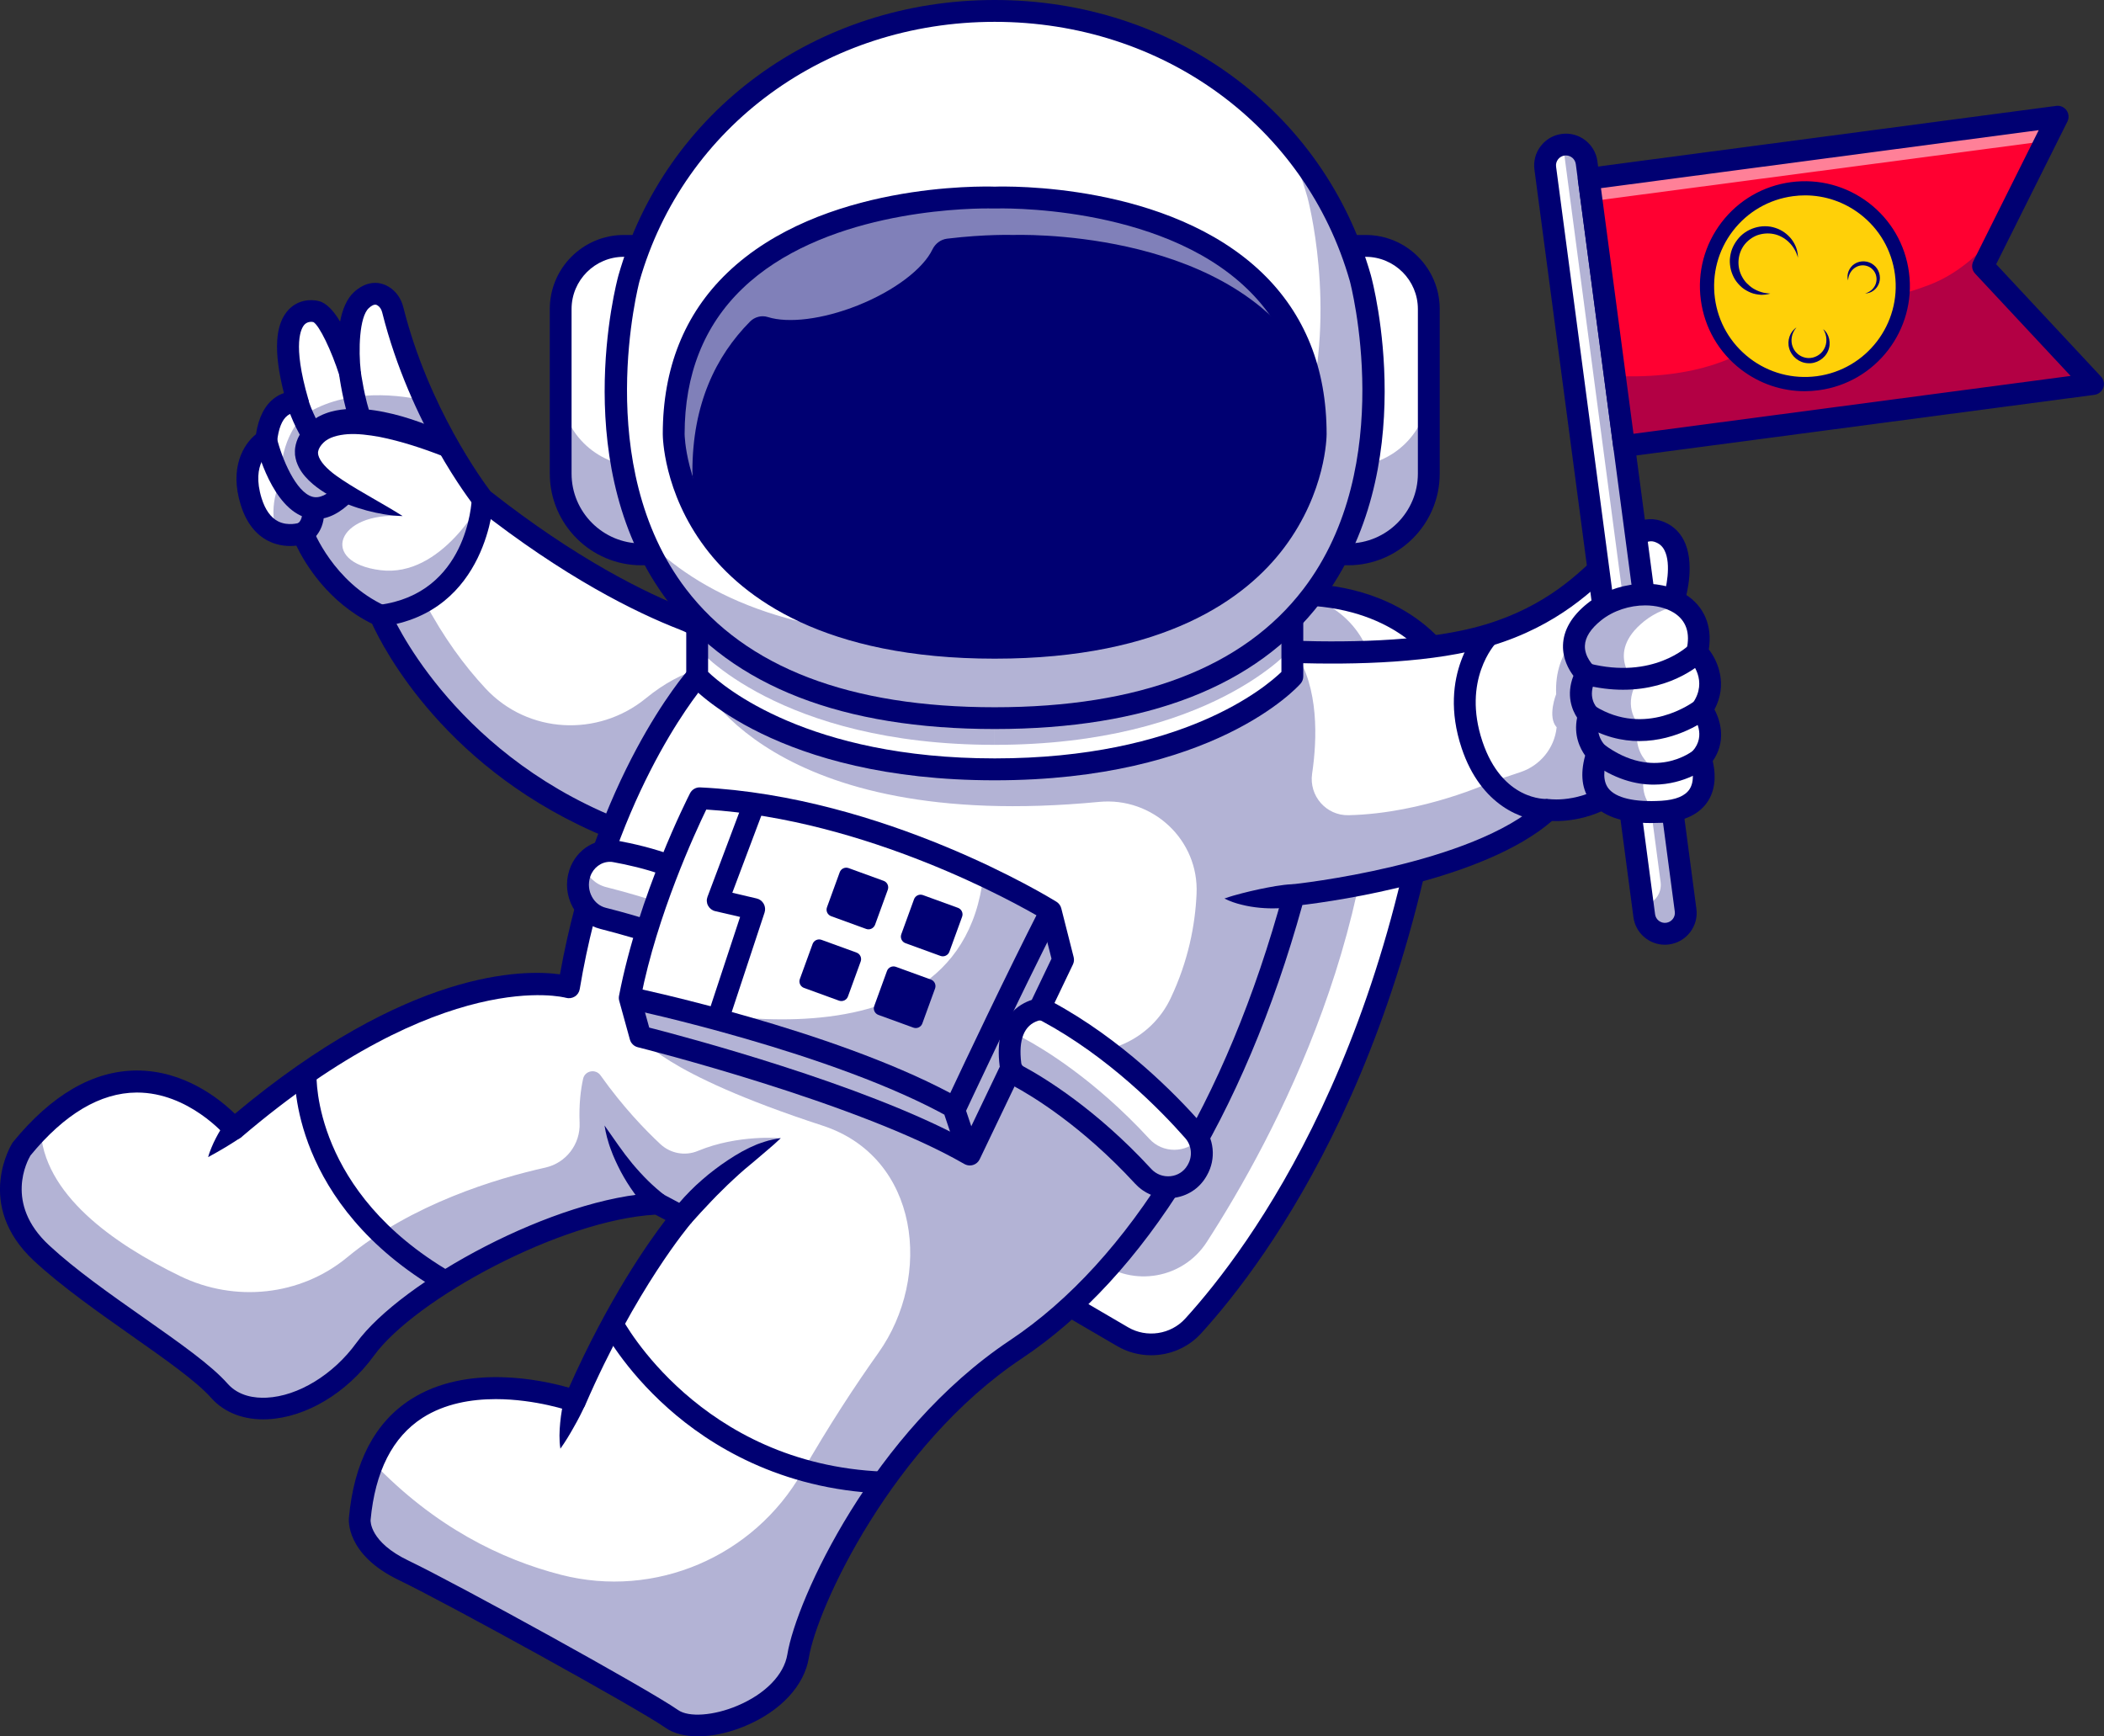 <?xml version="1.0" encoding="utf-8"?>
<!-- Generator: Adobe Illustrator 25.1.0, SVG Export Plug-In . SVG Version: 6.00 Build 0)  -->
<svg version="1.1" id="Layer_1" xmlns="http://www.w3.org/2000/svg" xmlns:xlink="http://www.w3.org/1999/xlink" x="0px" y="0px"
	 viewBox="0 0 3352 2766.6" style="enable-background:new 0 0 3352 2766.6;" xml:space="preserve">
<rect x="0" y="0" width="3352" height="2766.6" fill="#333333" stroke="none"/>
<style type="text/css">
	.st0{fill:#FFFFFF;}
	.st1{fill:#000072;}
	.st2{opacity:0.3;}
	.st3{opacity:0.5;}
	.st4{fill:#FF0031;}
	.st5{fill:#FFD008;}
</style>
<g>
	<g>
		<g>
			<path class="st0" d="M1188.1,1134.6c-1.7,113.7-36.3,256.6-212.5,184.6C698.4,1206.1,606.1,981,606.1,981
				c-90.5-41.5-123.8-131.5-123.8-131.5s-20.3,7.3-41.7-0.8c-15.4-5.8-31.2-19.5-40.5-49.5c-22.4-71.8,23.9-97.4,23.9-97.4
				c7.2-69.5,50.3-60.7,50.3-60.7c-41.5-142.9,11-149.3,29.6-144.5c24.7,6.4,53.5,97.4,53.5,97.4s-10.4-89.4,18.4-115.8
				c14.4-13.2,26.3-11.4,34.7-6.3c7.8,4.7,13,12.8,15.2,21.7c13.5,53.6,31.9,102.4,51.2,144.5c10.7,23.4,21.7,44.8,32.1,63.6
				c32.5,58.7,60,93.5,60,93.5c137.9,108.7,248.9,164.1,320.5,191.9c35.1,13.6,63,39.1,80,70.9
				C1181.9,1081.1,1188.6,1107.3,1188.1,1134.6z"/>
		</g>
		<g>
			<path class="st1" d="M1060.6,1356c-27.2,0-57.8-6.9-91.5-20.7C711,1230,610.4,1032.5,592.8,993.9c-71-35-107.4-96.9-120.7-124.5
				c-11.5,1.3-27.8,0.9-44.3-7.3c-20.7-10.3-35.6-29.7-44.3-57.7c-18.5-59.3,4.6-96.7,24.3-112.5c4.1-26.9,14.1-46.4,29.8-57.9
				c5-3.7,10-6.1,14.7-7.7c-16.9-66.7-14.3-110.4,7.9-133.3c14.6-15.1,34.4-16.7,48-13.2c12.3,3.2,23.7,16,33.6,32.6
				c3.6-18.7,10.3-36.1,22.2-47c17.5-16.1,37.8-19.1,55.5-8.3c11.4,6.9,19.5,18.4,23,32.3c40.2,160.2,127.7,278.7,138.9,293.5
				c136.9,107.7,246.5,161.7,314.3,188c66.8,25.9,110.8,91.8,109.7,164c-1.6,101.7-26.8,169.5-75.1,201.4
				C1110.5,1349.4,1087.2,1356,1060.6,1356z M482.3,832.2c7.1,0,13.8,4.3,16.4,11.3c0.3,0.8,32.2,83.8,114.7,121.7
				c4,1.8,7.2,5.1,8.8,9.2c0.9,2.2,93.3,219.9,360,328.7c55.5,22.6,98.9,24,129.1,4.1c47.4-31.4,58.5-111.3,59.5-172.9
				c0.9-57.7-34.3-110.3-87.5-131l0,0c-70.4-27.3-183.9-83.2-325-194.5c-1.1-0.8-2-1.8-2.9-2.9c-4.1-5.2-101.9-130.4-146.5-308.1
				c-1.2-5-3.9-9-7.3-11.1c-2.1-1.3-5.6-3.4-14,4.2c-15.3,14-16.7,67.5-12.8,101c1,8.9-4.9,17.1-13.6,19
				c-8.8,1.9-17.5-3.2-20.2-11.8c-12.9-40.7-32.3-80.6-41.7-85.9c-2.1-0.5-8.9-1.4-14,3.8c-5.2,5.3-20.1,29.7,5.9,119.1
				c1.7,6,0.6,12.6-3.8,17.1c-4.4,4.5-10.3,6.4-16.4,4.8c0.1,0.1-0.4,0-1.1,0c-2.2,0-7.2,0.5-12.1,4.3c-8.6,6.7-14.2,20.9-16.3,41.2
				c-0.6,5.7-3.9,10.7-8.9,13.4c-3.2,1.9-33,21.5-15.8,77c5.7,18.4,14.6,30.8,26.3,36.8c16,8.1,33.4,2.4,33.6,2.3
				C478.5,832.5,480.4,832.2,482.3,832.2z"/>
		</g>
		<g class="st2">
			<path class="st1" d="M1188.1,1134.6c-1.7,113.7-36.3,256.6-212.5,184.6C698.4,1206.1,606.1,981,606.1,981
				c-90.5-41.5-123.8-131.5-123.8-131.5s-20.3,7.3-41.7-0.8c-14.7-47.4,7.9-84.9,7.9-84.9c-4.3-62.8,33.8-101,33.8-101
				c61.8-41.1,138.4-36.8,194.6-24.7c10.7,23.4,21.7,44.8,32.1,63.6c-96.1-38.6-186-24.2-186-24.2c-98,55.3,26.1,107.8,26.1,107.8
				l92,37c-105.6-7.4-133.2,73.9-35.1,86.2C704.3,920.9,769,795.2,769,795.2c2.1,94.2-92.8,162.9-92.8,162.9
				c30.4,57.8,64.2,103.3,97.3,138.8c67.4,72.5,179.4,78.2,255.9,15.4c60.1-49.2,113.1-55.2,140-54.3
				C1181.9,1081.1,1188.6,1107.3,1188.1,1134.6z"/>
		</g>
		<g>
			<g>
				<path class="st1" d="M608.4,998.3l-4.5-34.5c140.3-18.1,147.5-163,147.7-169.2l34.8,1.3C786.3,797.7,777.5,976.4,608.4,998.3z"
					/>
			</g>
			<g>
				<path class="st1" d="M707.2,727.5c-33.1-13-68.3-24.6-102.7-31.4c-17.2-3.1-34.5-5.3-50.5-4.3c-15.9,1.2-30.3,5.1-38.8,13.6
					c-4.5,4.4-7.6,9.6-8.2,13.4c-1,3.7,0.1,8.4,3.5,14.2c3.4,5.7,8.8,11.5,15,16.9c6.2,5.5,13.4,10.4,20.7,15.3
					c29.6,19.5,62.6,36.4,95.2,57c-19.5-0.4-38.4-3.8-57-8.7c-18.6-5-36.8-11.7-54.3-21.1c-8.8-4.7-17.3-10-25.7-16.3
					c-8.3-6.4-16.5-13.7-23.5-23.6c-3.5-4.9-6.5-10.8-8.7-17.3c-1.1-3.3-1.6-6.9-2.2-10.4c-0.1-3.6-0.3-7.4,0.2-11
					c1-7.3,3.4-14.1,6.6-19.8c3.1-5.8,7-10.8,11.2-15.4c8.7-9.2,19.7-15.7,30.6-19.8c11-4.2,22-6,32.7-6.9
					c21.4-1.5,41.6,0.7,61.1,4.7c19.5,3.9,38.2,9.5,56.5,16.1c18.3,6.7,35.8,14.1,53.5,23.3L707.2,727.5z"/>
			</g>
			<g>
				<path class="st1" d="M503.7,827.1c-5.1,0-10.2-0.7-15.3-2.1c-54.5-15-78.7-108.5-81.2-119.1l33.8-8.2c0,0,0,0,0,0l0,0
					c7.9,32.4,30.3,86.5,56.7,93.8c11.1,3.1,24.3-3.1,39.1-18.3l24.9,24.3C542.4,817.2,523,827.1,503.7,827.1z"/>
			</g>
			<g>
				<path class="st1" d="M490.3,865l-15.8-31l-0.5,0.3c1.6-0.9,9.3-6.5,7.1-22.7l34.5-4.6C520.1,840.4,501.8,859.2,490.3,865z"/>
			</g>
			<g>
				<path class="st1" d="M484,703.8c-19.7-32.7-26.2-57.3-26.5-58.3l33.6-8.8c0.1,0.2,5.8,21.2,22.6,49.2L484,703.8z"/>
			</g>
			<g>
				<path class="st1" d="M559.6,678.3c-12.6-32.2-19.1-79.9-19.4-81.9l34.5-4.7c0.1,0.4,6.3,45.7,17.3,74L559.6,678.3z"/>
			</g>
		</g>
	</g>
	<g>
		<g>
			<path class="st0" d="M2304.2,1060.5c-52.5,604.5-294.8,933.2-403.1,1052.1c-28.8,31.6-75.8,38.6-112.7,17l-82.8-48.3l-120.8-58.1
				l38.3-90.3l417.2-985.6c53.9-2.5,97.9,4.6,133.4,16.3C2269.8,995.3,2304.2,1060.5,2304.2,1060.5z"/>
		</g>
		<g class="st2">
			<path class="st1" d="M1750.3,2009.8l-45.5-34.1l-81.8-42.7l417.2-985.6c0.5,0,1.1,0,1.6-0.1c76.5-3.3,141.4,55.6,147.1,132
				c28.5,382.7-158,732-266.4,899.8C1884.9,2037.3,1805.7,2051.4,1750.3,2009.8z"/>
		</g>
		<g>
			<path class="st1" d="M1834,2159.4c-18.7,0-37.5-4.8-54.4-14.7l-82.2-48l-120.2-57.8c-8.4-4-12.1-13.9-8.5-22.5l455.4-1075.9
				c2.6-6.2,8.5-10.3,15.2-10.6c208.3-9.6,277.4,117,280.2,122.4c1.6,3,2.2,6.3,1.9,9.6c-53.3,613.4-302.8,947.3-407.6,1062.4
				C1893,2147.3,1863.7,2159.4,1834,2159.4z M1607.2,2014.8l105.9,50.9c0.4,0.2,0.8,0.4,1.2,0.7l82.8,48.4
				c29.7,17.4,68,11.6,91.1-13.7c102.1-112.1,344.8-437.1,398.1-1036.4c-12.7-19.9-75.5-103.9-234.5-100.2L1607.2,2014.8z"/>
		</g>
	</g>
	<g>
		<g>
			<path class="st0" d="M2666.2,958.1c19.1,362.5-199.6,332.2-199.6,332.2c-115,106.2-405.2,135.7-405.2,135.7
				c-84.2,309.8-232,583.4-442.8,724c-210.8,140.5-333.2,403.5-347.1,488.6c-13.8,85.2-154.4,133.1-201.2,100.3
				c-46.8-32.8-351.3-200.3-426.9-236.5c-75.6-36.2-70.2-82-70.2-82c3.3-35.6,10.6-65.4,21-90.3c77-184.8,321.8-97.6,321.8-97.6
				c83-191.6,170.9-293.8,170.9-293.8c-14.4-8-38.9-20.8-38.9-20.8c-155.4,6.4-398.1,138.4-466.3,232.1
				c-32.2,44.3-74.9,73.8-116.2,86.8c-19,6-37.7,8.4-54.9,7.2c-24.4-1.7-45.9-10.9-61-28c-49-55.3-195.9-138.4-283.2-219.3
				c-87.3-80.9-31.9-166.1-31.9-166.1c10.1-12.4,20.2-23.5,30.2-33.5c168-167.3,308.3,1.5,308.3,1.5
				c334.3-285.3,533.4-225.7,533.4-225.7c54.3-325.8,204.3-495.1,204.3-495.1c0,0,0,0,0,0c258.6-169.4,755.4-54.2,755.4-54.2
				s87.7,11.5,197.2,15c101.3,3.1,221.4-0.6,307.9-26.7c179.9-54.3,212.9-183.1,269.3-165.5C2696.1,863.6,2667.1,955,2666.2,958.1
				L2666.2,958.1z"/>
		</g>
		<g class="st2">
			<path class="st1" d="M2466.5,1290.3c-115,106.2-405.2,135.7-405.2,135.7c-84.2,309.8-232,583.4-442.8,724
				c-210.8,140.5-333.2,403.5-347.1,488.6c-13.8,85.2-154.4,133.1-201.2,100.3c-46.8-32.8-351.3-200.3-426.9-236.5
				c-75.6-36.2-70.2-82-70.2-82c3.3-35.6,10.6-65.4,21-90.3c98.1,102.7,204.3,154.6,299.6,179.1c150,38.6,307.1-28.8,384.1-163.2
				c42.4-74.1,84.2-137.8,121.6-190.4c86.5-121.6,65.9-311.6-89-362.1c-259.9-84.8-290.1-141.6-290.1-141.6l501.4,82.5l15.3-102.2
				l153.5,39.4c70,17.9,143.6-15.7,174.5-81c28.1-59.3,39.1-116.6,41.3-166.3c4-86-69.8-154.8-155.4-146.6
				c-527.1,50.5-638.1-195.1-640.2-199.7c0,0,0,0,0,0c258.6-169.4,755.4-54.2,755.4-54.2s87.7,11.5,197.2,15
				c38,57.2,35.3,138.4,27.1,193.9c-5.2,35.4,22.5,67.1,58.2,66.2c119.9-2.8,227.7-53.2,227.7-53.2l46.2-15.5
				c31.3-10.5,53.9-38.1,57.4-70.8c0-0.4,0.1-0.6,0.1-0.6c-15.2-16.7-0.8-52.8-0.8-52.8c-6.4-144.6,186.9-147.7,186.9-147.7
				C2685.3,1320.6,2466.5,1290.3,2466.5,1290.3z"/>
		</g>
		<g class="st2">
			<path class="st1" d="M1243.8,1813.5c-74.5,33-157,125.1-157,125.1c-14.4-8-38.9-20.8-38.9-20.8
				c-155.4,6.4-398.1,138.4-466.3,232.1c-32.2,44.3-74.9,73.8-116.2,86.8c-19,6-37.7,8.4-54.9,7.2c-24.4-1.7-45.9-10.9-61-28
				c-49-55.3-195.9-138.4-283.2-219.3c-87.3-80.9-31.9-166.1-31.9-166.1c10.1-12.4,20.2-23.5,30.2-33.5
				c2.8,105.4,116.7,185,222.4,236.3c87.1,42.3,191.5,31.7,266.1-29.9c103.5-85.5,238.3-125.7,315.7-143c33.1-7.4,56-37.4,54.6-71.3
				c-1.2-30,1.9-53.5,5.6-70.3c2.9-13,20-16.2,27.7-5.4c35.9,50.6,71.4,87.2,95.4,109.6c16.1,15,39.5,19.3,59.8,10.8
				C1175.8,1807.2,1243.8,1813.5,1243.8,1813.5z"/>
		</g>
		<g>
			<path class="st1" d="M1111.9,2766.6c-20.7,0-38.7-4.5-51.6-13.6c-45.1-31.6-350.4-199.6-424.4-235.1
				c-85.8-41.1-80.3-97.3-80-99.7c8.1-88.4,41.4-152.1,98.9-188.7c89.3-57,209.1-30.6,251.6-18.4c63-141.7,126.8-231.9,153.9-267.2
				c-6.4-3.4-12.3-6.5-16.2-8.5c-151,8.5-382.9,134.7-448.4,224.7c-43.3,59.6-108.2,98.4-169.3,101.3c-37,1.8-68.9-10.3-89.9-34
				c-23.6-26.6-73.8-61.9-127-99.3c-52.1-36.7-111.2-78.2-155-118.8c-96.9-89.8-35.3-187.3-34.7-188.3c0.3-0.5,0.7-1,1.1-1.5
				c61.5-75.2,127.6-113.5,196.6-113.8c0.3,0,0.5,0,0.8,0c75.6,0,132.3,45.9,155.9,69c276.1-231,460.2-230.2,517.9-222.2
				c56.7-315.5,199.3-479.3,205.4-486.3c1-1.2,2.2-2.2,3.5-3c258.9-169.6,737.4-63.8,768-56.8c18.1,2.3,327.1,40.1,497.1-11.2
				c97.6-29.4,149.7-81.4,187.8-119.3c31.9-31.8,57.1-56.9,91.7-46.2c16.3,5.1,29,15.7,36.8,30.8c18.2,35.3,5.3,85.7,1.1,99.8
				c7,142.1-20.9,243.1-83.2,300.2c-50,46-106.8,48.5-127.9,47.7c-108.5,93.8-341.5,127-397.5,133.8
				c-93.2,336-251.7,592.3-446.8,722.4c-206.5,137.6-326.5,397-339.5,477c-7.2,44.4-44.8,84.9-100.6,108.4
				C1161.6,2761,1135.1,2766.6,1111.9,2766.6z M789.8,2229.3c-38.9,0-81.1,7.1-116.5,29.7c-47.8,30.6-75.7,85.4-82.9,163
				c-0.1,1.4-1.4,35.1,60.5,64.7c77,36.9,382,204.7,429.4,238c17,11.9,56.7,9.1,94.3-6.8c44.7-18.8,74.5-49.5,79.8-82
				c14.2-87.1,136.3-354.8,354.6-500.3c190.4-126.9,345.1-380.5,435.7-714c1.9-6.9,7.9-12,15-12.7c2.8-0.3,285.7-30.2,395.1-131.2
				c3.8-3.5,9-5.2,14.2-4.4c2.3,0.3,59.3,7.1,108.6-38.6c53.5-49.6,78.2-144.8,71.3-275.4c-0.1-2.1,0.2-4.3,0.8-6.3
				c4.4-13.7,13.5-54.1,2-76.3c-3.5-6.9-8.7-11.1-16.2-13.5c-13.9-4.3-29,9.9-56.8,37.6c-38.4,38.2-96.4,96-202.3,128
				c-181.4,54.8-499,14.1-512.4,12.3c-0.6-0.1-1.1-0.2-1.7-0.3c-4.9-1.1-489.9-110.9-739.9,50.4c-15.3,18.3-148.8,185.3-198.8,484.8
				c-0.8,4.9-3.7,9.3-8,11.9c-4.2,2.6-9.4,3.3-14.2,1.9c-1.8-0.5-195.8-52-517.1,222.3c-3.5,3-8.1,4.5-12.8,4.1
				c-4.6-0.4-8.9-2.6-11.9-6.2c-0.6-0.7-59-69.2-141.2-69.2c-0.3,0-0.6,0-0.9,0c-57.7,0.4-114.6,34.1-168.9,100.2
				c-4.7,7.9-42.5,76.4,29.6,143.2c42,39,97.6,78,151.4,115.8c57.3,40.3,106.8,75,133,104.7c17.8,20.1,43.6,23.2,62.2,22.3
				c50-2.4,106.1-36.6,142.8-87.1c71.9-98.8,317.4-232.6,479.6-239.2c3.1-0.1,6.1,0.6,8.8,2c1,0.5,24.9,13,39.3,21
				c4.6,2.5,7.7,7,8.7,12.1s-0.5,10.4-3.9,14.4c-0.9,1-87.3,102.8-168.1,289.4c-3.6,8.4-13.2,12.5-21.8,9.5
				C909.2,2248.5,853.9,2229.3,789.8,2229.3z"/>
		</g>
		<g>
			<g>
				<path class="st1" d="M385.2,1811c-3.9,2.9-8.2,5.9-12.5,8.6c-4.3,2.8-8.8,5.5-13.2,8.2c-4.5,2.7-9,5.4-13.7,8
					c-4.6,2.7-9.3,5.3-14.2,7.9c1.4-5.4,3.4-10.6,5.5-15.6c2.1-5.1,4.4-10,6.9-14.8c2.5-4.8,5.1-9.5,7.9-14
					c2.8-4.6,5.7-8.9,9.1-13.2L385.2,1811z"/>
			</g>
			<g>
				<path class="st1" d="M701.1,2057.2c-237.7-138.6-231.8-339.1-231.5-347.6l34.7,1.5c-0.3,7.6-4.5,188.5,214.2,316.1L701.1,2057.2
					z"/>
			</g>
			<g>
				<path class="st1" d="M1037.3,1931.6c-1.8-1.6-3-2.6-4.3-3.9c-1.3-1.2-2.5-2.5-3.7-3.7c-2.4-2.5-4.7-5-6.9-7.6
					c-4.5-5.1-8.6-10.4-12.4-15.9c-7.8-10.8-14.8-22.1-21-33.7c-6-11.7-11.7-23.5-16-35.8c-2.4-6.1-4.1-12.4-5.9-18.6
					c-1.7-6.3-2.9-12.7-4-19.1l22,31.4c7.2,10.3,14.8,20.2,22.6,29.7c7.9,9.4,16.2,18.5,24.8,27c4.3,4.3,8.8,8.3,13.2,12.2
					c2.2,2,4.5,3.9,6.7,5.7l3.3,2.6c1,0.8,2.3,1.8,3,2.2L1037.3,1931.6z"/>
			</g>
			<g>
				<path class="st1" d="M1073.1,1927.9c5.7-7.6,11.1-14,17.1-20.5c5.9-6.5,12.1-12.5,18.4-18.6c6.4-5.9,13-11.6,19.7-17.2
					c6.8-5.4,13.7-10.8,20.8-15.8c14.2-10,28.9-19.4,44.7-27c4-1.8,7.9-3.6,11.9-5.3c4.2-1.5,8.2-3,12.4-4.3l6.3-1.9
					c2.1-0.6,4.3-1,6.5-1.5c4.3-1,8.6-1.7,13-2.3c-12.8,12.4-25.9,22.6-38.4,33.6c-3.2,2.6-6.3,5.3-9.5,8c-3.1,2.7-6.4,5.2-9.5,7.9
					c-6.2,5.4-12.3,10.8-18.3,16.5c-6.1,5.4-11.9,11.3-17.7,17l-8.7,8.6c-2.8,2.9-5.6,5.9-8.5,8.8c-5.7,5.9-11.2,11.9-16.7,17.8
					l-16,17.7L1073.1,1927.9z"/>
			</g>
			<g>
				<path class="st1" d="M932.3,2238.3c-2.5,5.8-5.4,11.9-8.4,17.7c-3,5.9-6.2,11.7-9.5,17.5c-6.5,11.7-13.4,23.2-21.6,34.8
					c-2.2-14.1-1.6-28-0.3-41.6c0.7-6.8,1.5-13.6,2.7-20.2c1.1-6.7,2.5-13.2,4.4-19.8L932.3,2238.3z"/>
			</g>
			<g>
				<path class="st1" d="M1405.7,2379.6c-163.4-6.6-275.7-77.3-341.1-135.5c-71-63.1-103-124.3-104.3-126.9l30.9-16l-15.4,8l15.4-8
					c1.2,2.3,123.8,231.8,415.9,243.6L1405.7,2379.6z"/>
			</g>
			<g>
				<path class="st1" d="M2462.3,1307.8c-35.8,0-102.8-23.5-133.6-115.5c-39.6-118.5,27.2-189.5,30.1-192.5l25.1,24.1
					c-2.3,2.4-54.9,59.5-22.2,157.4c31.7,94.8,100.8,91.9,103.7,91.7l2.5,34.7C2466.1,1307.7,2464.2,1307.8,2462.3,1307.8z"/>
			</g>
			<g>
				<path class="st1" d="M2064.3,1443.2c-9.8,2.6-19,3.5-28.6,4c-9.5,0.4-19.1,0.1-28.7-0.8c-9.5-0.9-19.1-2.4-28.5-4.8
					c-9.4-2.2-18.8-5.4-27.8-9.9c9.5-3.5,18.6-5.9,27.7-8.3c9.1-2.4,18-4.4,27-6.4c8.9-1.9,17.8-3.6,26.7-5.1
					c8.8-1.4,17.9-2.7,26.4-3l0.7,0c9.6-0.4,17.7,7.1,18.1,16.8C2077.6,1433.9,2072,1441.1,2064.3,1443.2z"/>
			</g>
		</g>
	</g>
	<g>
		<g>
			<g>
				<path class="st0" d="M1108.1,883.3h-86.3c-71,0-128.6-57.6-128.6-128.6V492.4c0-55.6,45-100.6,100.6-100.6h114.3V883.3z"/>
			</g>
			<g class="st2">
				<path class="st1" d="M893.2,617.4v140.5c0,69.3,56.2,125.4,125.4,125.4h89.5V742.8h-89.5C949.4,742.8,893.2,686.6,893.2,617.4z"
					/>
			</g>
			<g>
				<path class="st1" d="M1125.5,900.7h-103.6c-80.5,0-146-65.5-146-146V492.4c0-65.1,52.9-118,118-118h131.7V900.7z M993.8,409.2
					c-45.9,0-83.2,37.3-83.2,83.2v262.3c0,61.3,49.9,111.2,111.2,111.2h68.9V409.2H993.8z"/>
			</g>
		</g>
		<g>
			<g>
				<path class="st0" d="M2061.4,883.3h86.3c71,0,128.6-57.6,128.6-128.6V492.4c0-55.6-45-100.6-100.6-100.6h-114.3V883.3z"/>
			</g>
			<g class="st2">
				<path class="st1" d="M2276.3,617.4v140.5c0,69.3-56.2,125.4-125.4,125.4h-89.5V742.8h89.5
					C2220.1,742.8,2276.3,686.6,2276.3,617.4z"/>
			</g>
			<g>
				<path class="st1" d="M2147.6,900.7H2044V374.4h131.7c65.1,0,118,52.9,118,118v262.3C2293.7,835.2,2228.2,900.7,2147.6,900.7z
					 M2078.8,865.9h68.9c61.3,0,111.2-49.9,111.2-111.2V492.4c0-45.9-37.3-83.2-83.2-83.2h-96.9V865.9z"/>
			</g>
		</g>
		<g>
			<g>
				<path class="st0" d="M2058.8,985.7v92.1c0,0-130.1,148.1-474.1,148.1s-474.1-148.1-474.1-148.1v-92.1H2058.8z"/>
			</g>
			<g class="st2">
				<path class="st1" d="M1584.7,985.7v201.1c-343.9,0-474.1-154.7-474.1-154.7v-46.4H1584.7z"/>
			</g>
			<g class="st2">
				<path class="st1" d="M1584.7,985.7v201.1c343.9,0,474.1-154.7,474.1-154.7v-46.4H1584.7z"/>
			</g>
			<g>
				<path class="st1" d="M1584.7,1243.3c-347.8,0-481.6-147.7-487.1-154c-2.8-3.2-4.3-7.3-4.3-11.5v-92.1c0-9.6,7.8-17.4,17.4-17.4
					h948.2c9.6,0,17.4,7.8,17.4,17.4v92.1c0,4.2-1.5,8.3-4.3,11.5C2066.4,1095.5,1932.6,1243.3,1584.7,1243.3z M1128.1,1070.6
					c24.9,23.9,159.3,137.8,456.7,137.8c298.7,0,431.9-113.8,456.7-137.8v-67.6h-913.4V1070.6z"/>
			</g>
		</g>
		<g>
			<g>
				<path class="st0" d="M1584.7,1144.2c773.7,0,582.6-700.9,582.6-700.9C2097,197,1868,17.4,1584.7,17.4S1072.5,197,1002.1,443.3
					C1002.1,443.3,811,1144.2,1584.7,1144.2z"/>
			</g>
			<g class="st2">
				<path class="st1" d="M2167.4,443.3c-23.2-81.4-63.9-155.4-118.1-218.2c13.6,28.5,24.8,58.2,33.6,89c0,0,191.1,700.9-582.6,700.9
					c-239.7,0-386.7-67.3-475.6-160.1c64.9,152.6,218.4,289.3,560.1,289.3C2358.4,1144.2,2167.4,443.3,2167.4,443.3z"/>
			</g>
			<g>
				<path class="st1" d="M1584.7,1161.6c-242.3,0-417-67.9-519.4-201.9c-161.8-211.8-83.5-508.5-80-521
					C1060.3,176.2,1301.2,0,1584.7,0s524.4,176.2,599.3,438.5c3.5,12.7,81.8,309.4-80,521.2
					C2001.8,1093.7,1827,1161.6,1584.7,1161.6z M1584.7,34.8c-267.9,0-495.3,166.1-565.9,413.3c-0.7,2.7-77.1,292.7,74.3,490.7
					c95.4,124.8,260.8,188.1,491.6,188.1c230.8,0,396.2-63.3,491.6-188.1c151.4-198,75-488,74.2-490.9
					C2080,200.9,1852.6,34.8,1584.7,34.8z"/>
			</g>
		</g>
		<g>
			<g>
				<path class="st1" d="M1584.7,1032.1c511.5,0,511.4-340.5,511.4-340.5c0-396.5-511.4-376.8-511.4-376.8s-511.4-19.7-511.4,376.8
					C1073.3,691.6,1073.3,1032.1,1584.7,1032.1z"/>
			</g>
			<g class="st3">
				<path class="st0" d="M1584.7,314.8c0,0-511.4-19.7-511.4,376.8c0,0,0,71.4,49.1,148.7c-19.2-50.9-19.3-89.1-19.3-89.1
					c0-107.1,37.3-183.8,91.8-238.8c7.4-7.5,18.5-10.4,28.5-7.2c32.1,10.1,86.7,4,143.5-18.7c59-23.6,104-58.6,118.6-89
					c4.5-9.3,13.1-15.9,23.3-17.2c61.9-7.5,105.7-5.9,105.7-5.9s330.3-12.7,460,188.2C1977.3,299.7,1584.7,314.8,1584.7,314.8z"/>
			</g>
			<g>
				<path class="st1" d="M1584.7,1049.5c-271.4,0-400.7-96.4-461.4-177.2c-66.6-88.7-67.4-177-67.4-180.7
					c0-104.9,34.5-191.3,102.7-256.8c149.7-144,407.8-138,426.1-137.4c18.4-0.6,276.4-6.6,426.1,137.4
					c68.1,65.6,102.7,152,102.7,256.8c0,3.7-0.8,91.9-67.4,180.7C1985.5,953.1,1856.1,1049.5,1584.7,1049.5z M1574.3,332.1
					c-48.5,0-266.2,7-391.7,127.9c-61,58.7-91.9,136.7-91.9,231.7c0,0.8,1.1,81.8,61.6,161.4c80.5,105.8,230,161.7,432.4,161.7
					s351.9-55.9,432.4-161.7c60.5-79.6,61.6-160.6,61.6-161.4c0-95-30.9-172.9-91.9-231.6C1845.7,324,1588,332.1,1585.4,332.2
					l-0.7,0l-0.7,0C1583.8,332.2,1580.4,332.1,1574.3,332.1z"/>
			</g>
		</g>
	</g>
	<g>
		<g>
			<g>
				<path class="st0" d="M2656.8,1487.6L2656.8,1487.6c-18.2,2.4-34.9-10.4-37.3-28.6L2461.8,267.9c-2.4-18.2,10.4-34.9,28.6-37.3
					l0,0c18.2-2.4,34.9,10.4,37.3,28.6l157.7,1191.1C2687.8,1468.5,2675,1485.2,2656.8,1487.6z"/>
			</g>
			<g class="st2">
				<path class="st1" d="M2685.4,1450.3L2527.7,259.2c-2.4-18.2-19.1-31-37.3-28.6h0c-0.1,0-0.2,0-0.3,0.1l155.5,1174.9
					c2.4,18.1-10.2,34.7-28.3,37.2l2.1,16.2c2.4,18.2,19.1,31,37.3,28.6C2675,1485.2,2687.8,1468.5,2685.4,1450.3z"/>
			</g>
			<g>
				<path class="st1" d="M2652.4,1505.3c-25,0-46.8-18.5-50.1-44L2444.6,270.2c-1.8-13.4,1.8-26.7,10-37.4
					c8.2-10.7,20.1-17.6,33.5-19.4c27.6-3.7,53.2,15.9,56.8,43.5L2702.6,1448c1.8,13.4-1.8,26.7-10,37.4s-20.1,17.6-33.5,19.4h0
					C2656.9,1505.1,2654.6,1505.3,2652.4,1505.3z M2494.8,247.7c-0.7,0-1.4,0-2.1,0.1c-4.2,0.6-7.9,2.7-10.5,6.1
					c-2.6,3.4-3.7,7.5-3.1,11.7l157.7,1191.1c1.1,8.7,9.1,14.8,17.8,13.6l0,0c4.2-0.6,7.9-2.7,10.5-6.1c2.6-3.4,3.7-7.5,3.1-11.7
					L2510.5,261.5C2509.4,253.5,2502.6,247.7,2494.8,247.7z"/>
			</g>
		</g>
		<g>
			<polygon class="st4" points="3159.4,424 3334.6,611.8 2587.5,710.7 2531.1,284.8 3278.2,185.9 3193.3,355.9 			"/>
		</g>
		<g class="st3">
			<g>
				<polygon class="st0" points="3169.4,459 3314.4,614.5 3334.6,611.8 3177.3,443.2 				"/>
			</g>
			<g>
				<polygon class="st0" points="2541.1,319.8 3258.8,224.8 3278.2,185.9 2531.1,284.8 2587.5,710.7 2592.7,710 				"/>
			</g>
		</g>
		<g class="st2">
			<path class="st1" d="M3334.6,611.8l-747.1,98.9l-14.8-111.6c257.9,11,302.8-143.1,302.8-143.1s54.6,52.6,197.7-1.9
				c49.5-18.8,89.3-56.7,120.2-98.2l-34,68L3334.6,611.8z"/>
		</g>
		<g>
			<path class="st1" d="M2587.5,728.1c-3.8,0-7.5-1.2-10.6-3.6c-3.7-2.8-6.1-6.9-6.7-11.5l-56.4-425.9c-1.3-9.5,5.4-18.3,15-19.5
				l747.1-98.9c6.4-0.9,12.7,1.9,16.4,7.1c3.7,5.2,4.3,12.1,1.4,17.9l-113.5,227.3l167,179c4.4,4.8,5.9,11.6,3.7,17.7
				c-2.2,6.1-7.6,10.5-14.1,11.4l-747.1,98.9C2589,728,2588.2,728.1,2587.5,728.1z M2550.6,299.8l51.8,391.4l696.4-92.2
				l-152.2-163.1c-5-5.3-6.1-13.1-2.8-19.6L3248,207.4L2550.6,299.8z"/>
		</g>
		<g>
			
				<ellipse transform="matrix(0.707 -0.707 0.707 0.707 519.767 2166.846)" class="st5" cx="2875.5" cy="456" rx="156" ry="156"/>
		</g>
		<g>
			<path class="st1" d="M2875.2,623.3c-36.5,0-71.9-11.9-101.4-34.5c-35.5-27.2-58.2-66.5-64.1-110.8c-5.9-44.3,5.9-88.2,33-123.7
				c27.2-35.5,66.5-58.2,110.8-64.1c44.3-5.8,88.2,5.9,123.7,33c35.5,27.2,58.2,66.5,64.1,110.8l0,0
				c12.1,91.4-52.4,175.7-143.9,187.8C2890,622.8,2882.5,623.3,2875.2,623.3z M2875.8,311.3c-6.4,0-12.8,0.4-19.3,1.3
				c-38.3,5.1-72.3,24.8-95.8,55.4c-23.5,30.7-33.6,68.7-28.6,107s24.8,72.3,55.4,95.8s68.7,33.6,107,28.6
				c79.1-10.5,134.9-83.3,124.4-162.4c-5.1-38.3-24.8-72.3-55.4-95.8C2938,321.7,2907.4,311.3,2875.8,311.3z"/>
		</g>
		<g>
			<path class="st1" d="M2820.4,467.8c-4.9,1.4-10.1,2.1-15.3,1.9c-5.2-0.4-10.6-1.3-15.6-3.3c-5-2.1-9.8-4.7-14.1-8.2
				c-4.2-3.6-7.9-7.7-11-12.4c-3-4.8-5.2-10-6.7-15.4c-1.4-5.5-2-11.2-1.8-16.8c0.4-5.7,1.5-11.3,3.5-16.7
				c2.1-5.3,4.9-10.3,8.4-14.8c13.8-18.4,39.4-26.1,60.5-19c10.5,3.3,19.7,10,26.2,18.5c3.2,4.3,5.7,9,7.4,13.9
				c1.7,4.9,2.4,10.1,2.5,15.1c-5.1-19.6-20.9-34.2-38.7-37.7c-8.9-1.8-18-0.9-26.3,2c-8.2,3.2-15.3,8.6-20.6,15.5
				c-10.4,13.9-12.2,33.6-4,49.4c2,3.9,4.5,7.7,7.6,11c3.2,3.2,6.6,6.3,10.6,8.8c4,2.4,8.3,4.4,12.9,5.8
				C2810.4,466.8,2815.3,467.5,2820.4,467.8z"/>
		</g>
		<g>
			<path class="st1" d="M2944.3,446.9c-3-9.3,1.4-20.8,10.4-26.5c8.9-5.8,21.7-5.3,30.1,1.6c8.7,6.5,12.3,18.6,9,28.5
				c-3.1,10.1-12.8,17.2-22.4,17c9.3-2.4,16.2-9.9,17.8-18.3c0.9-4.2,0.4-8.5-1-12.4c-1.5-3.9-4.1-7.2-7.3-9.7
				c-6.6-4.9-15.9-5.8-23.3-1.9C2950,429,2944.6,437.3,2944.3,446.9z"/>
		</g>
		<g>
			<path class="st1" d="M2904.7,524.5c9.6,7.5,13.1,22.6,7.6,34.8c-5.2,12.3-18.9,20.7-32.5,19.4c-13.6-0.7-25.8-10.8-29.3-23.5
				c-3.8-12.6,1.3-26.8,11.5-33.4c-8,9-9.9,21.6-5.7,31.5c2,5,5.5,9.2,9.7,12.2c4.3,3,9.3,4.7,14.4,5c10.3,0.5,20.6-5.1,25.6-14.3
				C2911.3,547.1,2911.1,534.7,2904.7,524.5z"/>
		</g>
	</g>
	<g>
		<g>
			<path class="st0" d="M2527.2,1073.9c0,0-51.9-47.1,12.8-99c64.7-51.9,186-30.3,163.7,64.7c0,0,41.5,41.5,7.2,91
				c0,0,31.9,40.7-1.6,78.2c0,0,31.1,79-61.5,84.6c-92.6,5.6-124.6-30.3-103-93.4c0,0-25.2-23.2-13.2-60.3
				C2531.6,1139.8,2505.6,1113.8,2527.2,1073.9z"/>
		</g>
		<g class="st2">
			<path class="st1" d="M2624.3,1215c0,0-25.2-23.2-13.2-60.3c0,0-25.9-25.9-4.4-65.9c0,0-51.9-47.1,12.8-99
				c17.2-13.8,38.4-22.3,59.8-25.8c-35.7-25.3-98.6-21.7-139.3,10.8c-64.7,51.9-12.8,99-12.8,99c-21.6,39.9,4.4,65.9,4.4,65.9
				c-12,37.1,13.2,60.3,13.2,60.3c-21,61.5,8.9,97.2,96.3,93.7C2617.1,1278.1,2611.9,1251,2624.3,1215z"/>
		</g>
		<g>
			<path class="st1" d="M2629.9,1311.4c-46.1,0-78.1-11.4-95.3-34c-14.4-18.9-17.4-43.5-9.2-73.5c-8-11.2-18.6-32.2-12.8-60.4
				c-7.8-11.9-18-35.6-5.9-66.7c-7.6-10.1-17.2-27.3-16.6-48.7c0.7-24.1,13.8-46.6,39-66.7c44.1-35.4,112.6-41.7,156.1-14.3
				c29.8,18.8,43.1,50.4,37.2,87.6c15.2,19.7,30,56.5,9,95.8c10.7,19.8,18.3,52.1-2.8,82.2c3.5,14.2,7,40.9-7.4,63.6
				c-13.4,20.9-37.7,32.6-72.3,34.7C2642.3,1311.2,2636,1311.4,2629.9,1311.4z M2621.1,964.6c-24.6,0-50.8,8.2-70.2,23.8
				c-16.7,13.4-25.4,27-25.9,40.4c-0.7,18.2,13.9,32.1,14.1,32.2c5.8,5.4,7.3,14.1,3.5,21c-15.2,28.2,1.2,45.1,1.4,45.3
				c4.6,4.6,6.3,11.4,4.3,17.6c-8.5,26.2,8.2,42,8.4,42.2c5.1,4.7,6.9,11.9,4.7,18.4c-7.7,22.6-7.4,39.6,1,50.6
				c11.7,15.3,41.7,22.4,84.5,19.8c22.9-1.4,38-7.7,45-18.7c10.6-16.7,1.4-42,1.3-42.2c-2.4-6.1-1.2-13.1,3.2-18
				c22.8-25.5,3.1-53,0.8-56c-4.6-6-4.8-14.4-0.5-20.5c25-36-2.1-65.6-5.3-68.9c-4.1-4.3-5.9-10.4-4.5-16.2
				c6.3-26.8-0.5-46.7-20.1-59.1C2654,968.5,2637.9,964.6,2621.1,964.6z"/>
		</g>
		<g>
			<path class="st1" d="M2585.8,1099c-19,0-40-2.4-62.9-8.2l8.6-33.7c102.1,26,157.5-27.5,159.9-29.8l24.7,24.5
				C2713.7,1054.1,2668.3,1099,2585.8,1099z"/>
		</g>
		<g>
			<path class="st1" d="M2611.7,1180.8c-27.4,0-57.9-6.8-89.3-26.3l18.3-29.5c81,50.3,156.3-5.8,159.5-8.2l21.2,27.6
				C2718.8,1146.4,2673.2,1180.8,2611.7,1180.8z"/>
		</g>
		<g>
			<path class="st1" d="M2634.7,1250.2c-28.9,0-63.3-8.8-100.2-36.2l20.7-27.9c79.9,59.3,140.5,11.4,143.1,9.3l22.2,26.8
				C2719.9,1222.6,2685.9,1250.2,2634.7,1250.2z"/>
		</g>
	</g>
	<g>
		<g>
			<path class="st0" d="M1032.4,1483.5c0,0-34.4-11-71.7-20.3c-29.3-7.3-47.1-40.4-37.2-70.9c0.1-0.5,0.3-0.9,0.5-1.4
				c8.4-24.6,32.5-38.7,56.6-34.3c21.9,4,56.5,11.6,86.7,23.4C1067.2,1380,1119.4,1460.9,1032.4,1483.5z"/>
		</g>
		<g class="st2">
			<path class="st1" d="M1037.4,1433.8c0,0-34.4-11-71.7-20.3c-17.2-4.3-30.4-17.5-36.4-33.8c-2.2,3.4-4,7.1-5.4,11.2
				c-0.2,0.5-0.3,0.9-0.5,1.4c-9.9,30.6,7.9,63.6,37.2,70.9c37.3,9.3,71.7,20.3,71.7,20.3c53.4-13.9,54.3-49.7,47.1-75.4
				C1072.1,1418.9,1059.1,1428.2,1037.4,1433.8z"/>
		</g>
		<g>
			<path class="st1" d="M1032.4,1500.9c-1.8,0-3.6-0.3-5.3-0.8c-0.3-0.1-34.4-10.9-70.7-20c-18.3-4.6-34.2-17-43.7-34.2
				c-10-18-12.1-39.5-5.8-59l0.5-1.6c11.2-32.6,43.2-51.9,76.2-45.8c24,4.4,59,12.2,89.9,24.3c3.4,1.3,6.3,3.7,8.3,6.8
				c3,4.6,28.7,46.2,13.7,84.5c-8.7,22.2-28.4,37.4-58.8,45.3C1035.3,1500.7,1033.9,1500.9,1032.4,1500.9z M971.7,1373.2
				c-13.8,0-26.4,9.2-31.3,23.4l-0.3,1.1c-3.3,10.4-2.2,21.8,3.1,31.4c4.9,8.9,12.7,15,21.8,17.3c29.5,7.4,56.8,15.6,67.8,19
				c16.2-5,26.5-12.7,30.5-22.9c6.2-15.9-2.1-37.5-7.9-48.4c-26.9-9.9-56.9-16.5-77.9-20.3C975.5,1373.3,973.6,1373.2,971.7,1373.2z
				"/>
		</g>
	</g>
	<g>
		<g>
			<path class="st0" d="M1693.6,1529.3c-70.8,148-148.5,310.3-148.5,310.3c-174-100.6-524.8-187.9-524.8-187.9l-17-61.8
				c30.9-160.8,111.5-318.1,111.5-318.1c178.5,8.6,347.4,73.6,451.9,123c66.8,31.5,107.3,56.7,107.3,56.7L1693.6,1529.3z"/>
		</g>
		<g class="st2">
			<path class="st1" d="M1693.6,1529.3c-70.8,148-148.5,310.3-148.5,310.3c-174-100.6-524.8-187.9-524.8-187.9l-17-61.8
				c0,0,523.8,155.3,563.4-195.1c66.8,31.5,107.3,56.7,107.3,56.7L1693.6,1529.3z"/>
		</g>
		<g>
			<path class="st1" d="M1545.1,1857c-3,0-6-0.8-8.7-2.3c-170-98.2-516.9-185.2-520.3-186.1c-6.1-1.5-10.9-6.2-12.6-12.3l-17-61.7
				c-0.7-2.6-0.8-5.3-0.3-7.9c31-161.3,109.8-316.2,113.1-322.7c3.1-6.1,9.6-9.8,16.3-9.4c293.6,14.2,556.5,175.4,567.5,182.2
				c3.8,2.4,6.6,6.1,7.7,10.5l19.7,77.7c1,3.9,0.6,8.1-1.2,11.8c-70.8,148-148.5,310.3-148.5,310.3c-2.1,4.4-5.9,7.7-10.5,9.1
				C1548.6,1856.7,1546.8,1857,1545.1,1857z M1034.3,1637.3c57.4,14.7,339.9,89.6,503.1,178.1c21.3-44.4,81.4-170,137.8-287.9
				l-16.4-64.7c-40.1-23.6-277.1-157-533.6-172.9c-17.7,36.6-78.1,167.2-104.2,299.4L1034.3,1637.3z"/>
		</g>
		<g>
			<g>
				<path class="st1" d="M1379.9,1480.1l-55.8-20.3c-5.7-2.1-8.7-8.4-6.6-14.2l20.3-55.8c2.1-5.7,8.4-8.7,14.2-6.6l55.8,20.3
					c5.7,2.1,8.7,8.4,6.6,14.2l-20.3,55.8C1391.9,1479.2,1385.6,1482.2,1379.9,1480.1z"/>
			</g>
			<g>
				<path class="st1" d="M1498.3,1523.1l-55.8-20.3c-5.7-2.1-8.7-8.4-6.6-14.2l20.3-55.8c2.1-5.7,8.4-8.7,14.2-6.6l55.8,20.3
					c5.7,2.1,8.7,8.4,6.6,14.2l-20.3,55.8C1510.4,1522.2,1504,1525.2,1498.3,1523.1z"/>
			</g>
			<g>
				<path class="st1" d="M1336.7,1594.4l-55.8-20.3c-5.7-2.1-8.7-8.4-6.6-14.2l20.3-55.8c2.1-5.7,8.4-8.7,14.2-6.6l55.8,20.3
					c5.7,2.1,8.7,8.4,6.6,14.2l-20.3,55.8C1348.8,1593.5,1342.5,1596.4,1336.7,1594.4z"/>
			</g>
			<g>
				<path class="st1" d="M1455.2,1637.4l-55.8-20.3c-5.7-2.1-8.7-8.4-6.6-14.2l20.3-55.8c2.1-5.7,8.4-8.7,14.2-6.6l55.8,20.3
					c5.7,2.1,8.7,8.4,6.6,14.2l-20.3,55.8C1467.3,1636.5,1460.9,1639.5,1455.2,1637.4z"/>
			</g>
			<g>
				<path class="st1" d="M1521.7,1783c-3,0-5.9-0.8-8.5-2.2c-185-104-510.3-173.1-513.5-173.8l7.2-34c13.2,2.8,315.9,67.2,507,168.6
					c22.4-47.7,88.4-187.5,144.7-297.8l31,15.8c-68.3,133.9-151.1,311.7-152,313.5c-2,4.4-5.8,7.7-10.4,9.2
					C1525.3,1782.7,1523.5,1783,1521.7,1783z"/>
			</g>
			<g>
				
					<rect x="1516" y="1768" transform="matrix(0.948 -0.318 0.318 0.948 -494.849 582.198)" class="st1" width="34.8" height="73.6"/>
			</g>
			<g>
				<path class="st1" d="M1160,1629.9l-33-10.9l52.1-158l-39.6-9.2c-4.9-1.1-9-4.3-11.4-8.7c-2.4-4.4-2.7-9.6-0.9-14.3l58.1-154.4
					l32.5,12.2l-51.1,135.9l38.8,9.1c4.8,1.1,8.8,4.2,11.2,8.4c2.4,4.3,2.9,9.3,1.4,14L1160,1629.9z"/>
			</g>
		</g>
	</g>
	<g>
		<g>
			<path class="st0" d="M1622.4,1714.6c28.6,15.4,111.4,64.6,198.9,159.6c24.1,26.2,67.2,22.3,85.3-8.3c0.4-0.6,0.7-1.2,1.1-1.9
				c11.4-19.9,8.8-44.9-6.4-62.2c-38-43.1-123.5-131.3-233.3-190.5c-5.8-3.1-12.5-3.7-18.8-1.8c-17.3,5.3-47.4,23.5-39.5,86.3
				C1610.8,1703.9,1615.4,1710.9,1622.4,1714.6z"/>
		</g>
		<g class="st2">
			<path class="st1" d="M1831.2,1814.7c-87.5-95.1-170.3-144.3-198.9-159.6c-7-3.8-11.6-10.7-12.6-18.6c-0.2-1.4-0.2-2.6-0.4-3.9
				c-8.3,13.1-13.4,33-9.6,63.5c1,7.9,5.6,14.9,12.6,18.6c28.6,15.4,111.4,64.6,198.9,159.6c24.1,26.2,67.2,22.3,85.3-8.3
				c0.4-0.6,0.7-1.2,1.1-1.9c8.7-15.2,9.2-33.5,2.2-48.9C1889.4,1837.4,1852.7,1838.1,1831.2,1814.7z"/>
		</g>
		<g>
			<path class="st1" d="M1860.8,1909.1c-19.9,0-38.7-8.2-52.3-23c-84.8-92.1-164.1-139.9-194.3-156.1l0,0
				c-11.8-6.4-19.9-18.3-21.6-31.8c-9.8-77.6,32.9-99.4,51.6-105.1c10.7-3.3,22.4-2.1,32.1,3.1c110.7,59.6,196.7,147.3,238.1,194.3
				c20.2,22.9,23.5,56,8.4,82.3l-1.2,2.1c-11.3,19.2-30.6,31.5-53,33.9C1866,1908.9,1863.4,1909.1,1860.8,1909.1z M1630.7,1699.3
				c31.7,17.1,115.1,67.2,203.4,163.2c7.9,8.6,19.1,12.8,30.8,11.6c11.3-1.2,21-7.4,26.7-17l0.9-1.6c7.7-13.5,6-30.4-4.3-42.1
				c-39.8-45.2-122.5-129.6-228.5-186.6c-1.6-0.9-3.6-1-5.4-0.5c-22.6,6.9-32,30.3-27.3,67.5
				C1627.3,1696.2,1628.7,1698.3,1630.7,1699.3L1630.7,1699.3z"/>
		</g>
	</g>
</g>
</svg>
